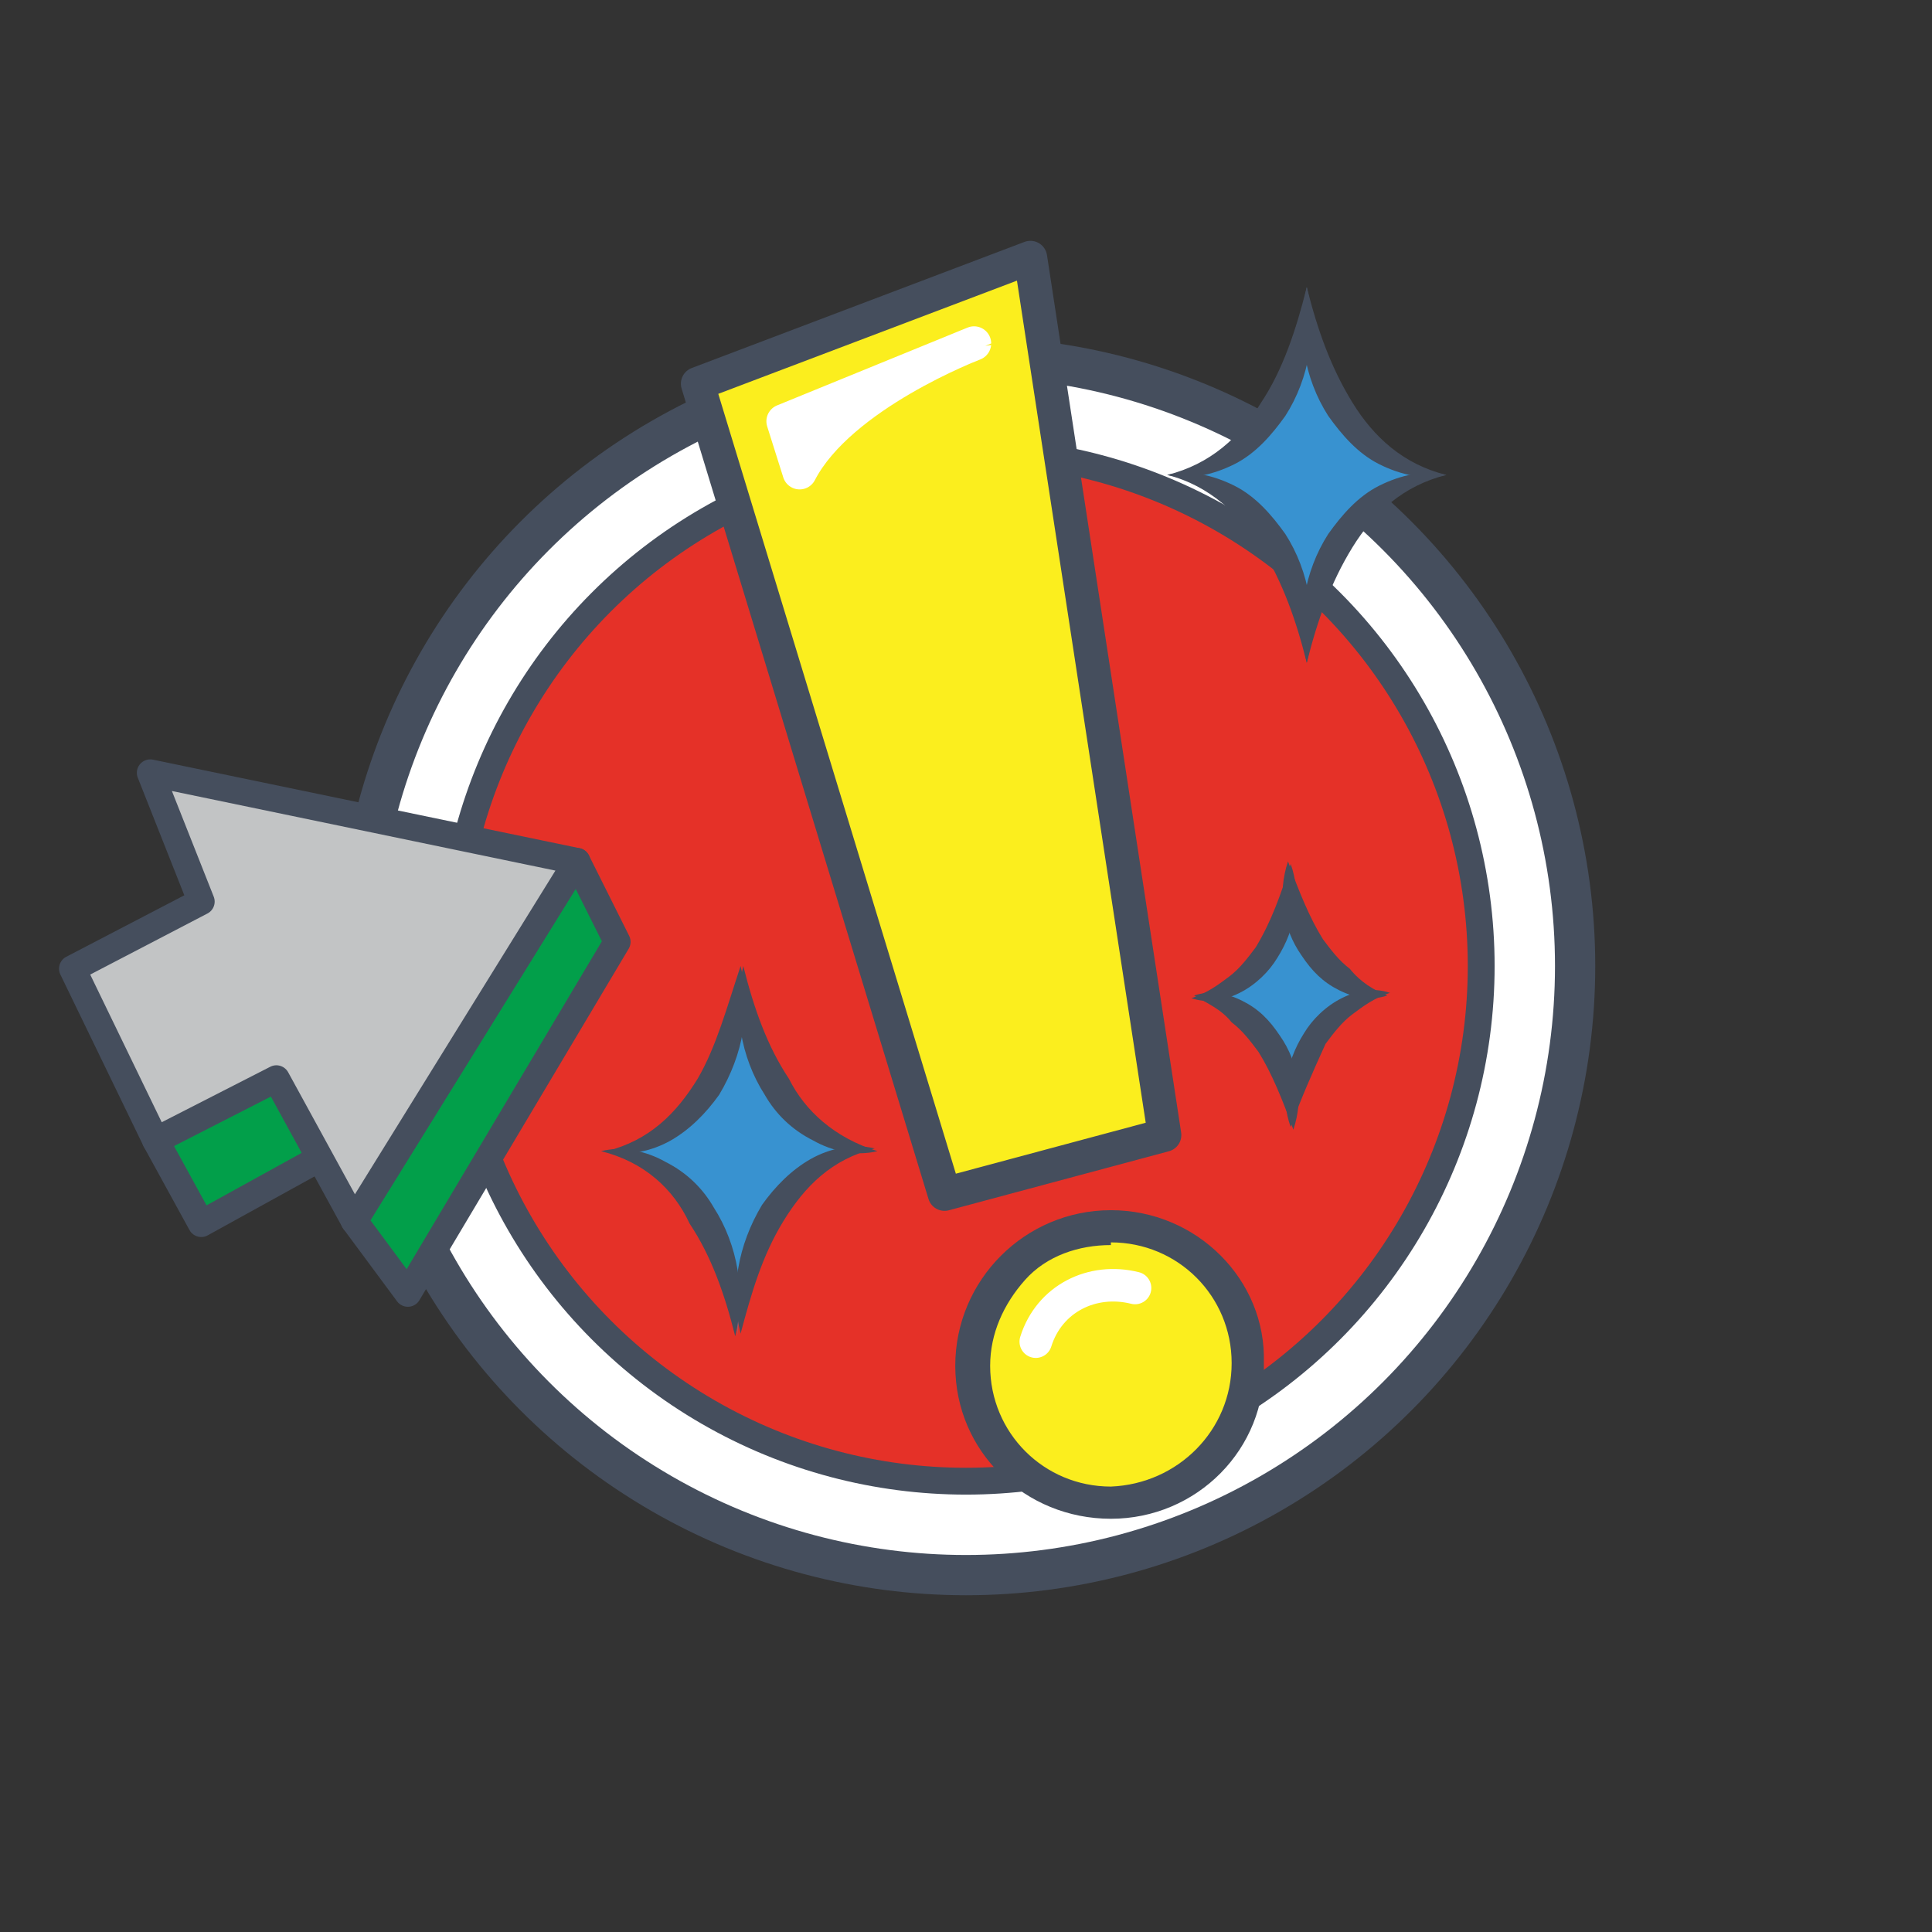<?xml version="1.0" encoding="utf-8"?>
<!-- Generator: Adobe Illustrator 21.1.0, SVG Export Plug-In . SVG Version: 6.00 Build 0)  -->
<svg version="1.1" xmlns="http://www.w3.org/2000/svg" xmlns:xlink="http://www.w3.org/1999/xlink" x="0px" y="0px"
	 viewBox="0 0 72 72" style="enable-background:new 0 0 72 72;" xml:space="preserve">
<rect x="0" y="0" width="72" height="72" fill="#333333" stroke="none"/>
<style type="text/css">
	.st0{display:none;}
	.st1{fill:#FFFFFF;stroke:#454E5D;stroke-width:1.5;stroke-linecap:round;stroke-linejoin:round;stroke-miterlimit:10;}
	.st2{fill:#3892D0;stroke:#454E5D;stroke-miterlimit:10;}
	.st3{fill:#EA1587;stroke:#454E5D;stroke-linecap:round;stroke-linejoin:round;stroke-miterlimit:10;}
	.st4{fill:#FBEE1E;stroke:#454E5D;stroke-linecap:round;stroke-linejoin:round;stroke-miterlimit:10;}
	.st5{fill:#FBEE1E;stroke:#454E5D;stroke-width:1.25;stroke-linecap:round;stroke-linejoin:round;stroke-miterlimit:10;}
	.st6{fill:#029F4A;stroke:#454E5D;stroke-width:0.5;stroke-linecap:round;stroke-linejoin:round;stroke-miterlimit:10;}
	.st7{fill:#FFFFFF;}
	.st8{fill:#E53128;stroke:#454E5D;stroke-linecap:round;stroke-linejoin:round;stroke-miterlimit:10;}
	.st9{fill:#3892D0;}
	.st10{fill:#454E5D;}
	.st11{fill:#029F4A;stroke:#454E5D;stroke-linecap:round;stroke-linejoin:round;stroke-miterlimit:10;}
	.st12{fill:#C2C4C5;stroke:#454E5D;stroke-linecap:round;stroke-linejoin:round;stroke-miterlimit:10;}
	.st13{fill:#FBEE1E;}
	.st14{fill:none;stroke:#FFFFFF;stroke-width:2;stroke-linecap:round;stroke-linejoin:round;stroke-miterlimit:10;}
	.st15{fill:#939598;stroke:#454E5D;stroke-linecap:round;stroke-linejoin:round;stroke-miterlimit:10;}
	.st16{fill:#3892D0;stroke:#454E5D;stroke-width:0.75;stroke-miterlimit:10;}
	.st17{fill:#D1D3D4;stroke:#454E5D;stroke-width:0.75;stroke-linecap:round;stroke-linejoin:round;stroke-miterlimit:10;}
	.st18{fill:#FFFFFF;stroke:#454E5D;stroke-width:0.5;stroke-linecap:round;stroke-linejoin:round;stroke-miterlimit:10;}
	.st19{fill:#58595B;}
	.st20{fill:#3892D0;stroke:#454E5D;stroke-linecap:round;stroke-linejoin:round;stroke-miterlimit:10;}
	.st21{fill:#029F4A;stroke:#454E5D;stroke-miterlimit:10;}
	.st22{fill:#6D6E71;stroke:#454E5D;stroke-linecap:round;stroke-linejoin:round;stroke-miterlimit:10;}
	.st23{fill:#FFFFFF;stroke:#454E5D;stroke-width:0.75;stroke-linecap:round;stroke-linejoin:round;stroke-miterlimit:10;}
	.st24{display:inline;}
	.st25{fill:#FFFFFF;stroke:#FFFFFF;stroke-width:1.278;stroke-linecap:round;stroke-linejoin:round;stroke-miterlimit:10;}
	.st26{fill:none;stroke:#FFFFFF;stroke-width:1.212;stroke-linecap:round;stroke-linejoin:round;stroke-miterlimit:10;}
</style>
<g id="Reference" class="st0">
</g>
<g id="Artwork">
	<g>
		<g>
			<circle class="st1" cx="36" cy="36" r="22.7"/>
			<circle class="st8" cx="36" cy="36" r="19.2"/>
		</g>
		<g>
			<path class="st9" d="M44.5,37.1c2,0,3.6,2.2,3.6,4.9c0-2.7,1.6-4.9,3.6-4.9c-2,0-3.6-2.2-3.6-4.9C48.1,34.9,46.5,37.1,44.5,37.1z
				"/>
			<g>
				<path class="st10" d="M44.5,37.1c0.6-0.2,1.2-0.1,1.8,0.2c0.6,0.3,1,0.7,1.4,1.3c0.7,1,0.9,2.3,0.5,3.5
					c-0.4-1.1-0.8-2.1-1.3-2.9c-0.3-0.4-0.6-0.8-1-1.1C45.5,37.6,45,37.4,44.5,37.1z"/>
			</g>
			<g>
				<path class="st10" d="M51.7,37.1c-0.6,0.2-1.2,0.1-1.8-0.2c-0.6-0.3-1-0.7-1.4-1.3c-0.7-1-0.9-2.3-0.5-3.5
					c0.4,1.1,0.8,2.1,1.3,2.9c0.3,0.4,0.6,0.8,1,1.1C50.7,36.6,51.2,36.9,51.7,37.1z"/>
			</g>
			<g>
				<path class="st10" d="M48.1,32.2c0.4,1.1,0.2,2.4-0.5,3.5c-0.3,0.5-0.8,1-1.4,1.3c-0.6,0.3-1.2,0.4-1.8,0.2
					c0.6-0.2,1-0.5,1.4-0.8c0.4-0.3,0.7-0.7,1-1.1C47.4,34.3,47.7,33.4,48.1,32.2z"/>
			</g>
			<g>
				<path class="st10" d="M48.1,42c-0.4-1.1-0.2-2.4,0.5-3.5c0.3-0.5,0.8-1,1.4-1.3c0.6-0.3,1.2-0.4,1.8-0.2c-0.6,0.2-1,0.5-1.4,0.8
					c-0.4,0.3-0.7,0.7-1,1.1C48.9,40,48.5,40.9,48.1,42z"/>
			</g>
		</g>
		<g>
			<path class="st9" d="M22.4,42.9c2.8,0,5.1,3.1,5.1,6.9c0-3.8,2.3-6.9,5.1-6.9c-2.8,0-5.1-3.1-5.1-6.9
				C27.6,39.8,25.3,42.9,22.4,42.9z"/>
			<g>
				<path class="st10" d="M22.4,42.9c0.8-0.2,1.7,0,2.4,0.4c0.8,0.4,1.4,1,1.8,1.7c0.9,1.4,1.2,3.2,0.8,4.8c-0.4-1.6-0.9-3-1.7-4.2
					C25.1,44.3,24,43.3,22.4,42.9z"/>
			</g>
			<g>
				<path class="st10" d="M32.7,42.9c-0.8,0.2-1.7,0-2.4-0.4c-0.8-0.4-1.4-1-1.8-1.7c-0.9-1.4-1.2-3.2-0.8-4.8
					c0.4,1.6,0.9,3,1.7,4.2C30,41.4,31.1,42.4,32.7,42.9z"/>
			</g>
			<g>
				<path class="st10" d="M27.6,36c0.4,1.6,0.1,3.3-0.8,4.8c-0.5,0.7-1.1,1.3-1.8,1.7c-0.7,0.4-1.6,0.6-2.4,0.4
					c1.6-0.4,2.6-1.4,3.4-2.7C26.7,39,27.1,37.5,27.6,36z"/>
			</g>
			<g>
				<path class="st10" d="M27.6,49.7c-0.4-1.6-0.1-3.3,0.8-4.8c0.5-0.7,1.1-1.3,1.8-1.7c0.7-0.4,1.6-0.6,2.4-0.4
					c-1.6,0.4-2.6,1.4-3.4,2.7C28.4,46.8,28,48.2,27.6,49.7z"/>
			</g>
		</g>
		<g>
			<path class="st11" d="M9.2,37.3l4.1,5.1l-5.8,3.2l-1.7-3.1L9.2,37.3z M13.2,45.5l2,2.7L23,35.1l-1.5-3L13.2,45.5z"/>
			<polygon class="st12" points="5.8,42.5 2.7,36.1 7.5,33.6 5.6,28.8 21.5,32.1 13.2,45.5 10.3,40.2 			"/>
		</g>
		<g>
			<g>
				<path class="st13" d="M41.4,56c-2.8,0-5.1-2.3-5.2-5.1c0-1.4,0.5-2.7,1.5-3.7c1-1,2.3-1.5,3.6-1.5c2.9,0,5.2,2.3,5.2,5.1
					C46.6,53.7,44.3,56,41.4,56L41.4,56z"/>
				<path class="st10" d="M41.4,45.1v1.2c2.5,0,4.5,2,4.5,4.5c0,2.5-2,4.5-4.5,4.6c-2.5,0-4.5-2-4.5-4.5c0-1.2,0.5-2.3,1.3-3.2
					c0.8-0.9,2-1.3,3.2-1.3L41.4,45.1 M41.4,45.1C41.4,45.1,41.4,45.1,41.4,45.1c-3.2,0-5.8,2.6-5.8,5.8c0,3.2,2.6,5.7,5.8,5.7
					c0,0,0,0,0,0c3.2,0,5.8-2.6,5.7-5.8C47.2,47.7,44.6,45.1,41.4,45.1L41.4,45.1z"/>
			</g>
			<g class="st0">
				<g class="st24">
					<path class="st13" d="M38,43.9c-2.2,0-4.1-1.5-4.6-3.7c-1.1-4.9,0.9-8.8,2.5-11.9c1.7-3.4,2.6-5.3,1.6-8.1
						c-0.8-2.1-3.2-3.3-4.7-3.3c-0.1,0-0.2,0-0.3,0C32,17,30.4,17.2,29,18.4c-1.2,1-1.8,2.2-2,4c-0.2,2.2-1.8,3.9-4,4.2
						c-0.2,0-0.5,0.1-0.7,0.1c-0.1,0-0.3,0-0.4,0c-2.6-0.2-4.5-2.6-4.3-5.2C18,17.2,19.8,13.5,23,11c3.1-2.5,6.6-3.3,8.3-3.5
						c0.5-0.1,0.9-0.1,1.4-0.1c2.5,0,5,0.7,7.3,2.1c2.9,1.8,5.2,4.4,6.3,7.4c2.4,6.7-0.2,11.8-2.1,15.6c-1.3,2.6-2,4.1-1.7,5.5
						c0.6,2.5-1,5.1-3.6,5.7c-0.1,0-0.2,0-0.3,0.1C38.4,43.8,38.2,43.9,38,43.9z"/>
					<path class="st10" d="M32.8,8c2.3,0,4.8,0.7,7,2c2.8,1.7,5,4.2,6,7.1c2.3,6.5-0.1,11.2-2,15.1c-1.2,2.4-2.1,4.2-1.7,5.9
						c0.2,1.1,0.1,2.2-0.5,3.1c-0.6,0.9-1.5,1.6-2.6,1.8c-0.1,0-0.2,0-0.3,0.1c-0.2,0-0.4,0.1-0.6,0.1c-1.9,0-3.6-1.3-4-3.2
						c-1.1-4.6,0.8-8.3,2.4-11.5c1.6-3.1,2.8-5.4,1.6-8.5c-0.9-2.4-3.6-3.7-5.2-3.7c-0.1,0-0.2,0-0.3,0c-0.5,0.1-2.3,0.4-3.8,1.6
						c-1.3,1.1-2,2.5-2.2,4.4c-0.2,1.9-1.6,3.4-3.5,3.7c-0.2,0-0.4,0.1-0.6,0.1c-0.1,0-0.3,0-0.4,0c-2.3-0.2-3.9-2.2-3.7-4.5
						c0.4-4.1,2.2-7.6,5.2-10.1c3-2.4,6.3-3.1,8-3.3C31.9,8.1,32.3,8,32.8,8 M32.8,6.8c-0.5,0-1,0-1.5,0.1c-1.8,0.2-5.4,1-8.6,3.6
						c-3.3,2.7-5.3,6.5-5.7,10.9c-0.3,3,1.9,5.6,4.8,5.8c0.2,0,0.3,0,0.5,0c0.3,0,0.6,0,0.8-0.1c2.4-0.4,4.3-2.3,4.5-4.8
						c0.1-1.6,0.7-2.7,1.8-3.6c1.2-1,2.8-1.3,3.2-1.3c0.1,0,0.1,0,0.2,0c1.1,0,3.4,1,4.1,2.9c0.9,2.5,0.1,4.2-1.6,7.6
						c-1.6,3.2-3.7,7.3-2.5,12.4c0.6,2.5,2.8,4.2,5.2,4.2c0.3,0,0.6,0,0.8-0.1c0.1,0,0.2,0,0.4-0.1c2.9-0.7,4.7-3.5,4-6.4
						c-0.3-1.2,0.4-2.7,1.6-5.1c1.9-3.8,4.6-9.1,2.1-16.1c-1.1-3.2-3.5-5.9-6.5-7.8C38,7.5,35.3,6.8,32.8,6.8L32.8,6.8z"/>
				</g>
			</g>
			<polygon class="st5" points="35.2,44.5 43.4,42.3 38.4,9.6 26,14.3 			"/>
		</g>
		<g>
			<path class="st9" d="M43.5,17.7c2.9,0,5.2,3.1,5.2,7c0-3.9,2.3-7,5.2-7c-2.9,0-5.2-3.1-5.2-7C48.7,14.6,46.4,17.7,43.5,17.7z"/>
			<g>
				<path class="st10" d="M43.5,17.7c0.8-0.2,1.7,0,2.5,0.4c0.8,0.4,1.4,1.1,1.9,1.8c0.9,1.4,1.2,3.2,0.8,4.8
					c-0.4-1.6-0.9-3-1.7-4.3C46.2,19.2,45.1,18.1,43.5,17.7z"/>
			</g>
			<g>
				<path class="st10" d="M53.9,17.7c-0.8,0.2-1.7,0-2.5-0.4c-0.8-0.4-1.4-1.1-1.9-1.8c-0.9-1.4-1.2-3.2-0.8-4.8
					c0.4,1.6,0.9,3,1.7,4.3C51.2,16.3,52.3,17.3,53.9,17.7z"/>
			</g>
			<g>
				<path class="st10" d="M48.7,10.7c0.4,1.6,0.1,3.4-0.8,4.8c-0.5,0.7-1.1,1.4-1.9,1.8c-0.8,0.4-1.7,0.6-2.5,0.4
					c1.6-0.4,2.7-1.4,3.5-2.7C47.8,13.8,48.3,12.3,48.7,10.7z"/>
			</g>
			<g>
				<path class="st10" d="M48.7,24.7c-0.4-1.6-0.1-3.4,0.8-4.8c0.5-0.7,1.1-1.4,1.9-1.8c0.8-0.4,1.7-0.6,2.5-0.4
					c-1.6,0.4-2.7,1.4-3.5,2.7C49.6,21.7,49.1,23.1,48.7,24.7z"/>
			</g>
		</g>
		<path class="st25" d="M29.8,17.6l-0.6-1.9c0,0,7.1-2.9,7.1-2.9S31.3,14.7,29.8,17.6z"/>
		<path class="st26" d="M38.6,50c0.5-1.6,2.1-2.4,3.7-2"/>
	</g>
</g>
</svg>
